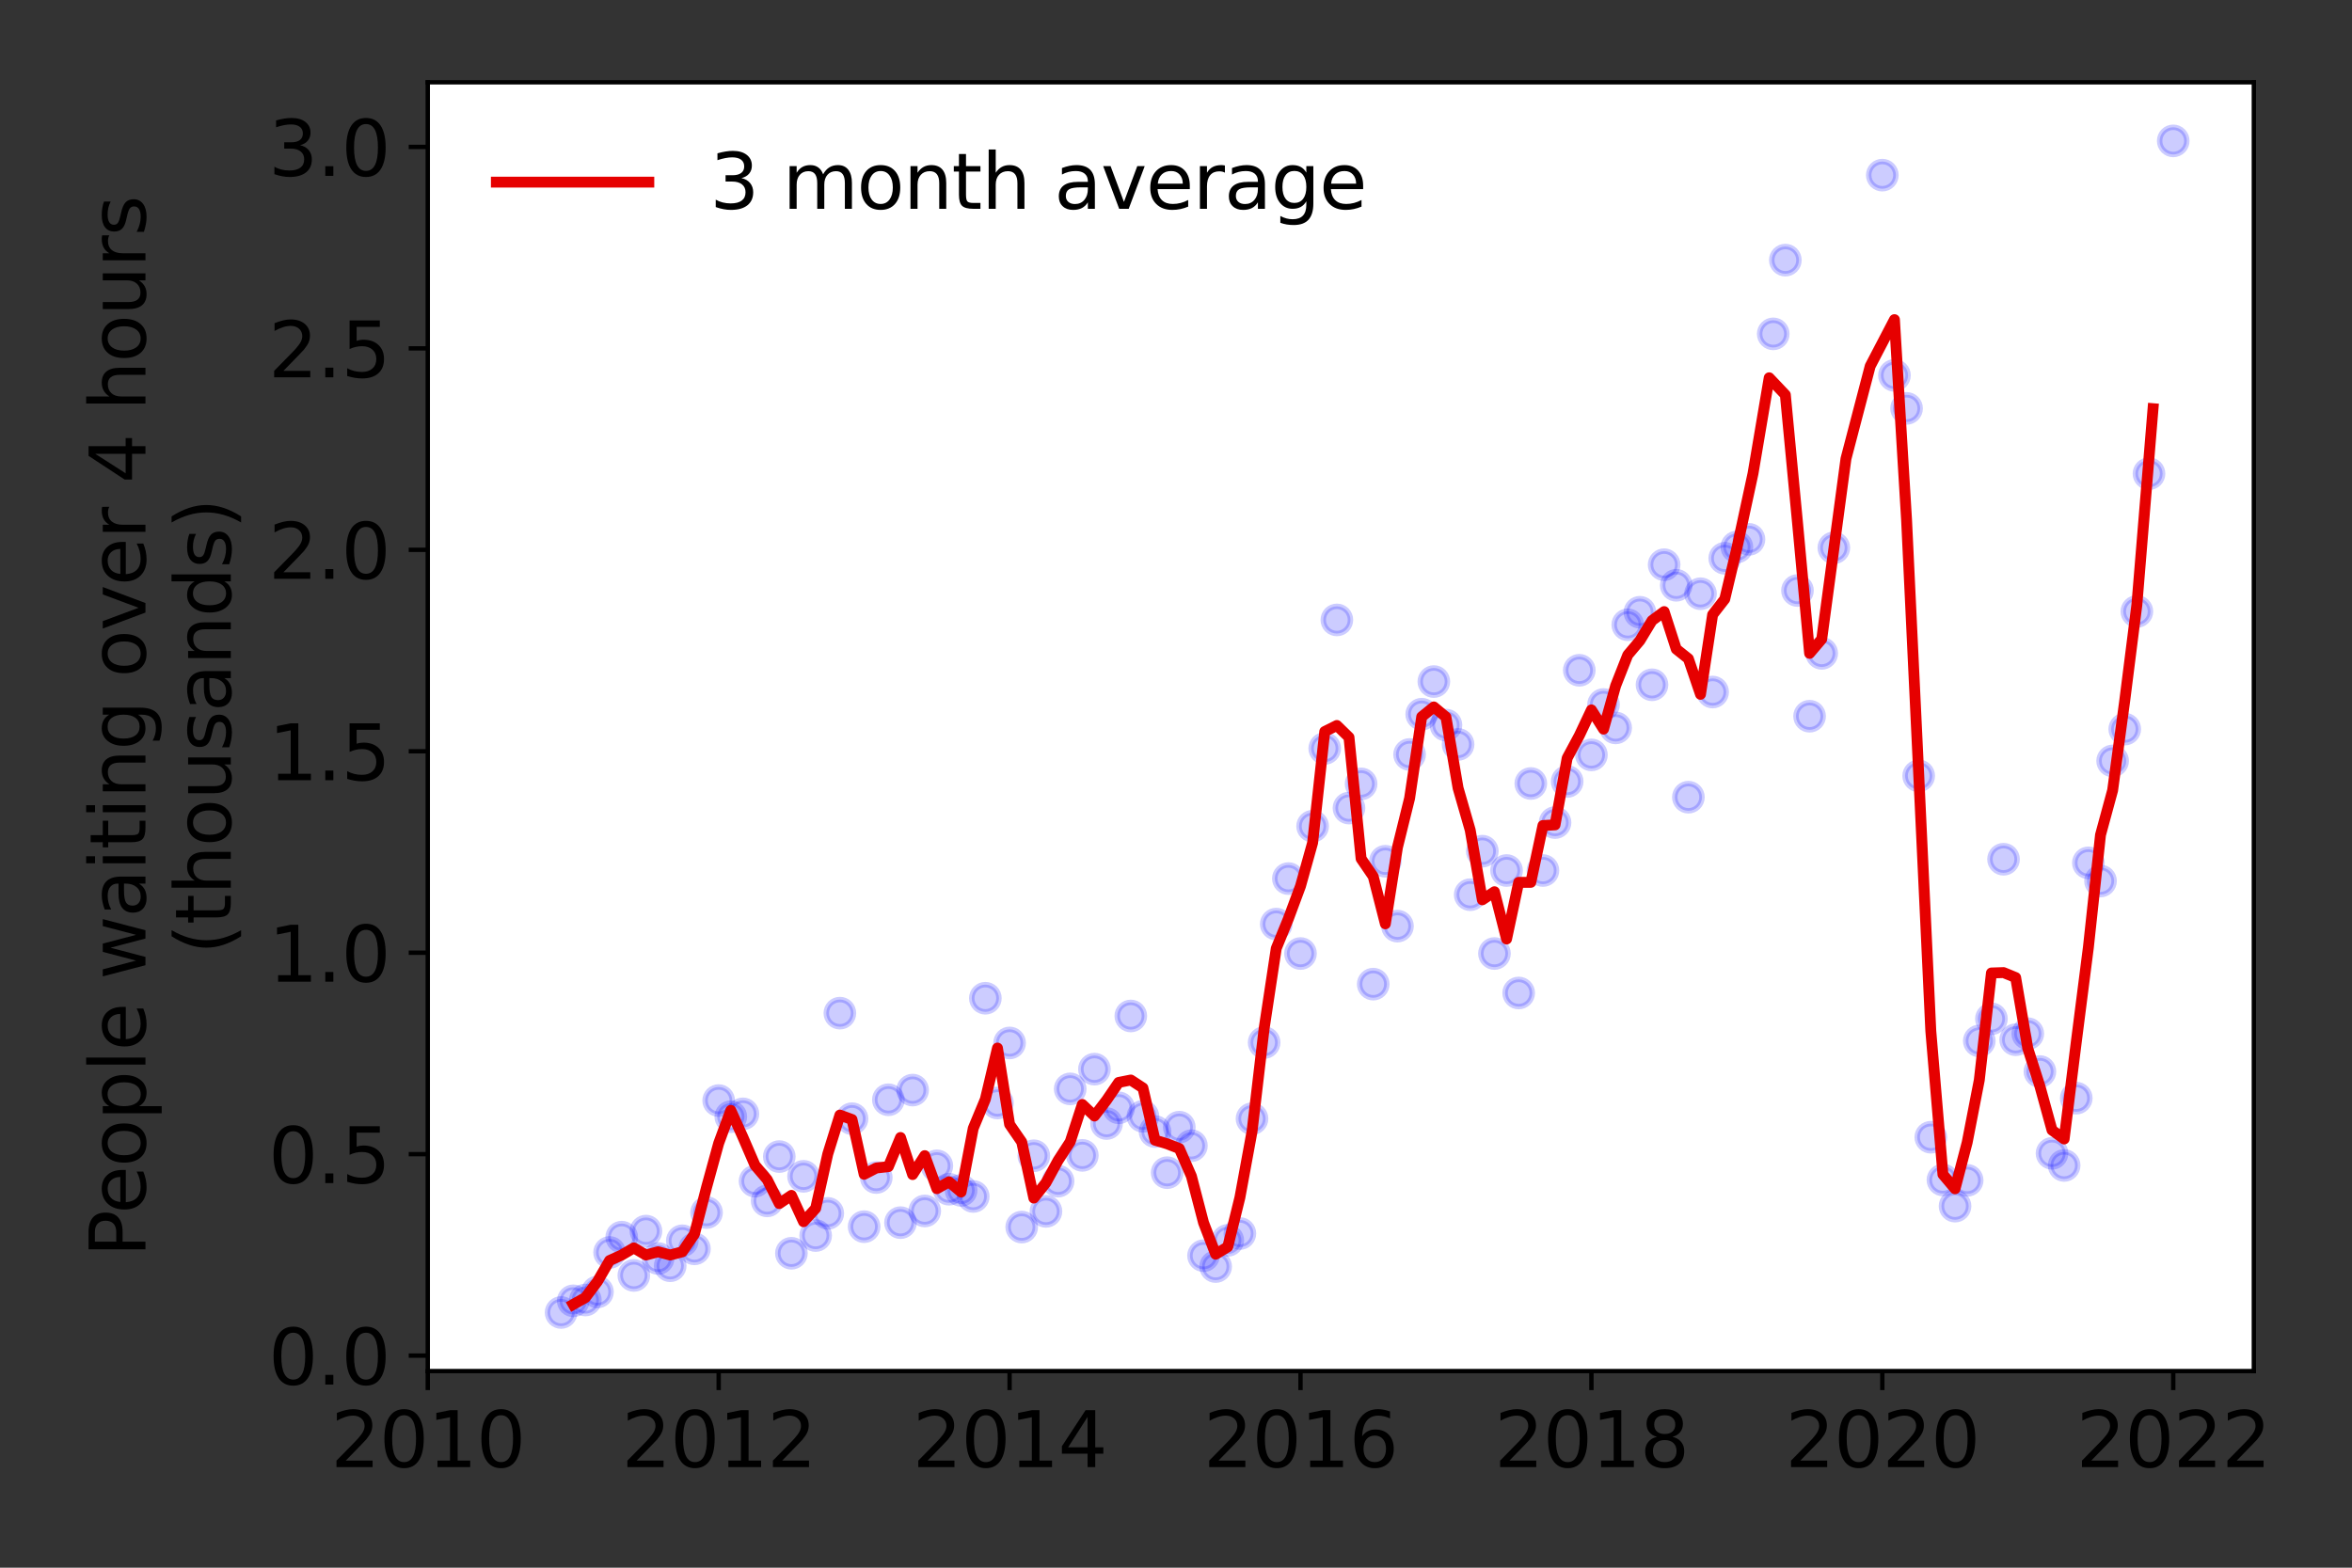 <?xml version="1.0" encoding="utf-8" standalone="no"?>
<!DOCTYPE svg PUBLIC "-//W3C//DTD SVG 1.1//EN"
  "http://www.w3.org/Graphics/SVG/1.1/DTD/svg11.dtd">
<svg height="288pt" version="1.1" viewBox="0 0 432 288" width="432pt" xmlns="http://www.w3.org/2000/svg" xmlns:xlink="http://www.w3.org/1999/xlink">
 <rect x="0" y="0" width="432" height="288" fill="#333333" stroke="none"/>
 <defs>
  <style type="text/css">*{stroke-linecap:butt;stroke-linejoin:round;}</style>
 </defs>
 <g id="figure_1">
  <g id="patch_1">
   <path d="M 0 288 
L 432 288 
L 432 0 
L 0 0 
z
" style="fill:none;"/>
  </g>
  <g id="axes_1">
   <g id="patch_2">
    <path d="M 78.57 251.88 
L 413.971 251.88 
L 413.971 15.12 
L 78.57 15.12 
z
" style="fill:#ffffff;"/>
   </g>
   <g id="matplotlib.axis_1">
    <g id="xtick_1">
     <g id="line2d_1">
      <defs>
       <path d="M 0 0 
L 0 3.5 
" id="ma473bc2fb1" style="stroke:#000000;stroke-width:0.8;"/>
      </defs>
      <g>
       <use style="stroke:#000000;stroke-width:0.8;" x="78.57" xlink:href="#ma473bc2fb1" y="251.88"/>
      </g>
     </g>
     <g id="text_1">
      <!-- 2010 -->
      <g transform="translate(60.755 269.518)scale(0.14 -0.14)">
       <defs>
        <path d="M 1228 531 
L 3431 531 
L 3431 0 
L 469 0 
L 469 531 
Q 828 903 1448 1529 
Q 2069 2156 2228 2338 
Q 2531 2678 2651 2914 
Q 2772 3150 2772 3378 
Q 2772 3750 2511 3984 
Q 2250 4219 1831 4219 
Q 1534 4219 1204 4116 
Q 875 4013 500 3803 
L 500 4441 
Q 881 4594 1212 4672 
Q 1544 4750 1819 4750 
Q 2544 4750 2975 4387 
Q 3406 4025 3406 3419 
Q 3406 3131 3298 2873 
Q 3191 2616 2906 2266 
Q 2828 2175 2409 1742 
Q 1991 1309 1228 531 
z
" id="DejaVuSans-32" transform="scale(0.016)"/>
        <path d="M 2034 4250 
Q 1547 4250 1301 3770 
Q 1056 3291 1056 2328 
Q 1056 1369 1301 889 
Q 1547 409 2034 409 
Q 2525 409 2770 889 
Q 3016 1369 3016 2328 
Q 3016 3291 2770 3770 
Q 2525 4250 2034 4250 
z
M 2034 4750 
Q 2819 4750 3233 4129 
Q 3647 3509 3647 2328 
Q 3647 1150 3233 529 
Q 2819 -91 2034 -91 
Q 1250 -91 836 529 
Q 422 1150 422 2328 
Q 422 3509 836 4129 
Q 1250 4750 2034 4750 
z
" id="DejaVuSans-30" transform="scale(0.016)"/>
        <path d="M 794 531 
L 1825 531 
L 1825 4091 
L 703 3866 
L 703 4441 
L 1819 4666 
L 2450 4666 
L 2450 531 
L 3481 531 
L 3481 0 
L 794 0 
L 794 531 
z
" id="DejaVuSans-31" transform="scale(0.016)"/>
       </defs>
       <use xlink:href="#DejaVuSans-32"/>
       <use x="63.623" xlink:href="#DejaVuSans-30"/>
       <use x="127.246" xlink:href="#DejaVuSans-31"/>
       <use x="190.869" xlink:href="#DejaVuSans-30"/>
      </g>
     </g>
    </g>
    <g id="xtick_2">
     <g id="line2d_2">
      <g>
       <use style="stroke:#000000;stroke-width:0.8;" x="132.003" xlink:href="#ma473bc2fb1" y="251.88"/>
      </g>
     </g>
     <g id="text_2">
      <!-- 2012 -->
      <g transform="translate(114.188 269.518)scale(0.14 -0.14)">
       <use xlink:href="#DejaVuSans-32"/>
       <use x="63.623" xlink:href="#DejaVuSans-30"/>
       <use x="127.246" xlink:href="#DejaVuSans-31"/>
       <use x="190.869" xlink:href="#DejaVuSans-32"/>
      </g>
     </g>
    </g>
    <g id="xtick_3">
     <g id="line2d_3">
      <g>
       <use style="stroke:#000000;stroke-width:0.8;" x="185.435" xlink:href="#ma473bc2fb1" y="251.88"/>
      </g>
     </g>
     <g id="text_3">
      <!-- 2014 -->
      <g transform="translate(167.62 269.518)scale(0.14 -0.14)">
       <defs>
        <path d="M 2419 4116 
L 825 1625 
L 2419 1625 
L 2419 4116 
z
M 2253 4666 
L 3047 4666 
L 3047 1625 
L 3713 1625 
L 3713 1100 
L 3047 1100 
L 3047 0 
L 2419 0 
L 2419 1100 
L 313 1100 
L 313 1709 
L 2253 4666 
z
" id="DejaVuSans-34" transform="scale(0.016)"/>
       </defs>
       <use xlink:href="#DejaVuSans-32"/>
       <use x="63.623" xlink:href="#DejaVuSans-30"/>
       <use x="127.246" xlink:href="#DejaVuSans-31"/>
       <use x="190.869" xlink:href="#DejaVuSans-34"/>
      </g>
     </g>
    </g>
    <g id="xtick_4">
     <g id="line2d_4">
      <g>
       <use style="stroke:#000000;stroke-width:0.8;" x="238.868" xlink:href="#ma473bc2fb1" y="251.88"/>
      </g>
     </g>
     <g id="text_4">
      <!-- 2016 -->
      <g transform="translate(221.053 269.518)scale(0.14 -0.14)">
       <defs>
        <path d="M 2113 2584 
Q 1688 2584 1439 2293 
Q 1191 2003 1191 1497 
Q 1191 994 1439 701 
Q 1688 409 2113 409 
Q 2538 409 2786 701 
Q 3034 994 3034 1497 
Q 3034 2003 2786 2293 
Q 2538 2584 2113 2584 
z
M 3366 4563 
L 3366 3988 
Q 3128 4100 2886 4159 
Q 2644 4219 2406 4219 
Q 1781 4219 1451 3797 
Q 1122 3375 1075 2522 
Q 1259 2794 1537 2939 
Q 1816 3084 2150 3084 
Q 2853 3084 3261 2657 
Q 3669 2231 3669 1497 
Q 3669 778 3244 343 
Q 2819 -91 2113 -91 
Q 1303 -91 875 529 
Q 447 1150 447 2328 
Q 447 3434 972 4092 
Q 1497 4750 2381 4750 
Q 2619 4750 2861 4703 
Q 3103 4656 3366 4563 
z
" id="DejaVuSans-36" transform="scale(0.016)"/>
       </defs>
       <use xlink:href="#DejaVuSans-32"/>
       <use x="63.623" xlink:href="#DejaVuSans-30"/>
       <use x="127.246" xlink:href="#DejaVuSans-31"/>
       <use x="190.869" xlink:href="#DejaVuSans-36"/>
      </g>
     </g>
    </g>
    <g id="xtick_5">
     <g id="line2d_5">
      <g>
       <use style="stroke:#000000;stroke-width:0.8;" x="292.301" xlink:href="#ma473bc2fb1" y="251.88"/>
      </g>
     </g>
     <g id="text_5">
      <!-- 2018 -->
      <g transform="translate(274.486 269.518)scale(0.14 -0.14)">
       <defs>
        <path d="M 2034 2216 
Q 1584 2216 1326 1975 
Q 1069 1734 1069 1313 
Q 1069 891 1326 650 
Q 1584 409 2034 409 
Q 2484 409 2743 651 
Q 3003 894 3003 1313 
Q 3003 1734 2745 1975 
Q 2488 2216 2034 2216 
z
M 1403 2484 
Q 997 2584 770 2862 
Q 544 3141 544 3541 
Q 544 4100 942 4425 
Q 1341 4750 2034 4750 
Q 2731 4750 3128 4425 
Q 3525 4100 3525 3541 
Q 3525 3141 3298 2862 
Q 3072 2584 2669 2484 
Q 3125 2378 3379 2068 
Q 3634 1759 3634 1313 
Q 3634 634 3220 271 
Q 2806 -91 2034 -91 
Q 1263 -91 848 271 
Q 434 634 434 1313 
Q 434 1759 690 2068 
Q 947 2378 1403 2484 
z
M 1172 3481 
Q 1172 3119 1398 2916 
Q 1625 2713 2034 2713 
Q 2441 2713 2670 2916 
Q 2900 3119 2900 3481 
Q 2900 3844 2670 4047 
Q 2441 4250 2034 4250 
Q 1625 4250 1398 4047 
Q 1172 3844 1172 3481 
z
" id="DejaVuSans-38" transform="scale(0.016)"/>
       </defs>
       <use xlink:href="#DejaVuSans-32"/>
       <use x="63.623" xlink:href="#DejaVuSans-30"/>
       <use x="127.246" xlink:href="#DejaVuSans-31"/>
       <use x="190.869" xlink:href="#DejaVuSans-38"/>
      </g>
     </g>
    </g>
    <g id="xtick_6">
     <g id="line2d_6">
      <g>
       <use style="stroke:#000000;stroke-width:0.8;" x="345.733" xlink:href="#ma473bc2fb1" y="251.88"/>
      </g>
     </g>
     <g id="text_6">
      <!-- 2020 -->
      <g transform="translate(327.918 269.518)scale(0.14 -0.14)">
       <use xlink:href="#DejaVuSans-32"/>
       <use x="63.623" xlink:href="#DejaVuSans-30"/>
       <use x="127.246" xlink:href="#DejaVuSans-32"/>
       <use x="190.869" xlink:href="#DejaVuSans-30"/>
      </g>
     </g>
    </g>
    <g id="xtick_7">
     <g id="line2d_7">
      <g>
       <use style="stroke:#000000;stroke-width:0.8;" x="399.166" xlink:href="#ma473bc2fb1" y="251.88"/>
      </g>
     </g>
     <g id="text_7">
      <!-- 2022 -->
      <g transform="translate(381.351 269.518)scale(0.14 -0.14)">
       <use xlink:href="#DejaVuSans-32"/>
       <use x="63.623" xlink:href="#DejaVuSans-30"/>
       <use x="127.246" xlink:href="#DejaVuSans-32"/>
       <use x="190.869" xlink:href="#DejaVuSans-32"/>
      </g>
     </g>
    </g>
   </g>
   <g id="matplotlib.axis_2">
    <g id="ytick_1">
     <g id="line2d_8">
      <defs>
       <path d="M 0 0 
L -3.5 0 
" id="m6de5b4bc5b" style="stroke:#000000;stroke-width:0.8;"/>
      </defs>
      <g>
       <use style="stroke:#000000;stroke-width:0.8;" x="78.57" xlink:href="#m6de5b4bc5b" y="249.038"/>
      </g>
     </g>
     <g id="text_8">
      <!-- 0.0 -->
      <g transform="translate(49.306 254.357)scale(0.14 -0.14)">
       <defs>
        <path d="M 684 794 
L 1344 794 
L 1344 0 
L 684 0 
L 684 794 
z
" id="DejaVuSans-2e" transform="scale(0.016)"/>
       </defs>
       <use xlink:href="#DejaVuSans-30"/>
       <use x="63.623" xlink:href="#DejaVuSans-2e"/>
       <use x="95.41" xlink:href="#DejaVuSans-30"/>
      </g>
     </g>
    </g>
    <g id="ytick_2">
     <g id="line2d_9">
      <g>
       <use style="stroke:#000000;stroke-width:0.8;" x="78.57" xlink:href="#m6de5b4bc5b" y="212.03"/>
      </g>
     </g>
     <g id="text_9">
      <!-- 0.5 -->
      <g transform="translate(49.306 217.349)scale(0.14 -0.14)">
       <defs>
        <path d="M 691 4666 
L 3169 4666 
L 3169 4134 
L 1269 4134 
L 1269 2991 
Q 1406 3038 1543 3061 
Q 1681 3084 1819 3084 
Q 2600 3084 3056 2656 
Q 3513 2228 3513 1497 
Q 3513 744 3044 326 
Q 2575 -91 1722 -91 
Q 1428 -91 1123 -41 
Q 819 9 494 109 
L 494 744 
Q 775 591 1075 516 
Q 1375 441 1709 441 
Q 2250 441 2565 725 
Q 2881 1009 2881 1497 
Q 2881 1984 2565 2268 
Q 2250 2553 1709 2553 
Q 1456 2553 1204 2497 
Q 953 2441 691 2322 
L 691 4666 
z
" id="DejaVuSans-35" transform="scale(0.016)"/>
       </defs>
       <use xlink:href="#DejaVuSans-30"/>
       <use x="63.623" xlink:href="#DejaVuSans-2e"/>
       <use x="95.41" xlink:href="#DejaVuSans-35"/>
      </g>
     </g>
    </g>
    <g id="ytick_3">
     <g id="line2d_10">
      <g>
       <use style="stroke:#000000;stroke-width:0.8;" x="78.57" xlink:href="#m6de5b4bc5b" y="175.023"/>
      </g>
     </g>
     <g id="text_10">
      <!-- 1.0 -->
      <g transform="translate(49.306 180.341)scale(0.14 -0.14)">
       <use xlink:href="#DejaVuSans-31"/>
       <use x="63.623" xlink:href="#DejaVuSans-2e"/>
       <use x="95.41" xlink:href="#DejaVuSans-30"/>
      </g>
     </g>
    </g>
    <g id="ytick_4">
     <g id="line2d_11">
      <g>
       <use style="stroke:#000000;stroke-width:0.8;" x="78.57" xlink:href="#m6de5b4bc5b" y="138.015"/>
      </g>
     </g>
     <g id="text_11">
      <!-- 1.5 -->
      <g transform="translate(49.306 143.334)scale(0.14 -0.14)">
       <use xlink:href="#DejaVuSans-31"/>
       <use x="63.623" xlink:href="#DejaVuSans-2e"/>
       <use x="95.41" xlink:href="#DejaVuSans-35"/>
      </g>
     </g>
    </g>
    <g id="ytick_5">
     <g id="line2d_12">
      <g>
       <use style="stroke:#000000;stroke-width:0.8;" x="78.57" xlink:href="#m6de5b4bc5b" y="101.007"/>
      </g>
     </g>
     <g id="text_12">
      <!-- 2.0 -->
      <g transform="translate(49.306 106.326)scale(0.14 -0.14)">
       <use xlink:href="#DejaVuSans-32"/>
       <use x="63.623" xlink:href="#DejaVuSans-2e"/>
       <use x="95.41" xlink:href="#DejaVuSans-30"/>
      </g>
     </g>
    </g>
    <g id="ytick_6">
     <g id="line2d_13">
      <g>
       <use style="stroke:#000000;stroke-width:0.8;" x="78.57" xlink:href="#m6de5b4bc5b" y="64"/>
      </g>
     </g>
     <g id="text_13">
      <!-- 2.5 -->
      <g transform="translate(49.306 69.319)scale(0.14 -0.14)">
       <use xlink:href="#DejaVuSans-32"/>
       <use x="63.623" xlink:href="#DejaVuSans-2e"/>
       <use x="95.41" xlink:href="#DejaVuSans-35"/>
      </g>
     </g>
    </g>
    <g id="ytick_7">
     <g id="line2d_14">
      <g>
       <use style="stroke:#000000;stroke-width:0.8;" x="78.57" xlink:href="#m6de5b4bc5b" y="26.992"/>
      </g>
     </g>
     <g id="text_14">
      <!-- 3.0 -->
      <g transform="translate(49.306 32.311)scale(0.14 -0.14)">
       <defs>
        <path d="M 2597 2516 
Q 3050 2419 3304 2112 
Q 3559 1806 3559 1356 
Q 3559 666 3084 287 
Q 2609 -91 1734 -91 
Q 1441 -91 1130 -33 
Q 819 25 488 141 
L 488 750 
Q 750 597 1062 519 
Q 1375 441 1716 441 
Q 2309 441 2620 675 
Q 2931 909 2931 1356 
Q 2931 1769 2642 2001 
Q 2353 2234 1838 2234 
L 1294 2234 
L 1294 2753 
L 1863 2753 
Q 2328 2753 2575 2939 
Q 2822 3125 2822 3475 
Q 2822 3834 2567 4026 
Q 2313 4219 1838 4219 
Q 1578 4219 1281 4162 
Q 984 4106 628 3988 
L 628 4550 
Q 988 4650 1302 4700 
Q 1616 4750 1894 4750 
Q 2613 4750 3031 4423 
Q 3450 4097 3450 3541 
Q 3450 3153 3228 2886 
Q 3006 2619 2597 2516 
z
" id="DejaVuSans-33" transform="scale(0.016)"/>
       </defs>
       <use xlink:href="#DejaVuSans-33"/>
       <use x="63.623" xlink:href="#DejaVuSans-2e"/>
       <use x="95.41" xlink:href="#DejaVuSans-30"/>
      </g>
     </g>
    </g>
    <g id="text_15">
     <!-- People waiting over 4 hours -->
     <g transform="translate(26.717 230.925)rotate(-90)scale(0.14 -0.14)">
      <defs>
       <path d="M 1259 4147 
L 1259 2394 
L 2053 2394 
Q 2494 2394 2734 2622 
Q 2975 2850 2975 3272 
Q 2975 3691 2734 3919 
Q 2494 4147 2053 4147 
L 1259 4147 
z
M 628 4666 
L 2053 4666 
Q 2838 4666 3239 4311 
Q 3641 3956 3641 3272 
Q 3641 2581 3239 2228 
Q 2838 1875 2053 1875 
L 1259 1875 
L 1259 0 
L 628 0 
L 628 4666 
z
" id="DejaVuSans-50" transform="scale(0.016)"/>
       <path d="M 3597 1894 
L 3597 1613 
L 953 1613 
Q 991 1019 1311 708 
Q 1631 397 2203 397 
Q 2534 397 2845 478 
Q 3156 559 3463 722 
L 3463 178 
Q 3153 47 2828 -22 
Q 2503 -91 2169 -91 
Q 1331 -91 842 396 
Q 353 884 353 1716 
Q 353 2575 817 3079 
Q 1281 3584 2069 3584 
Q 2775 3584 3186 3129 
Q 3597 2675 3597 1894 
z
M 3022 2063 
Q 3016 2534 2758 2815 
Q 2500 3097 2075 3097 
Q 1594 3097 1305 2825 
Q 1016 2553 972 2059 
L 3022 2063 
z
" id="DejaVuSans-65" transform="scale(0.016)"/>
       <path d="M 1959 3097 
Q 1497 3097 1228 2736 
Q 959 2375 959 1747 
Q 959 1119 1226 758 
Q 1494 397 1959 397 
Q 2419 397 2687 759 
Q 2956 1122 2956 1747 
Q 2956 2369 2687 2733 
Q 2419 3097 1959 3097 
z
M 1959 3584 
Q 2709 3584 3137 3096 
Q 3566 2609 3566 1747 
Q 3566 888 3137 398 
Q 2709 -91 1959 -91 
Q 1206 -91 779 398 
Q 353 888 353 1747 
Q 353 2609 779 3096 
Q 1206 3584 1959 3584 
z
" id="DejaVuSans-6f" transform="scale(0.016)"/>
       <path d="M 1159 525 
L 1159 -1331 
L 581 -1331 
L 581 3500 
L 1159 3500 
L 1159 2969 
Q 1341 3281 1617 3432 
Q 1894 3584 2278 3584 
Q 2916 3584 3314 3078 
Q 3713 2572 3713 1747 
Q 3713 922 3314 415 
Q 2916 -91 2278 -91 
Q 1894 -91 1617 61 
Q 1341 213 1159 525 
z
M 3116 1747 
Q 3116 2381 2855 2742 
Q 2594 3103 2138 3103 
Q 1681 3103 1420 2742 
Q 1159 2381 1159 1747 
Q 1159 1113 1420 752 
Q 1681 391 2138 391 
Q 2594 391 2855 752 
Q 3116 1113 3116 1747 
z
" id="DejaVuSans-70" transform="scale(0.016)"/>
       <path d="M 603 4863 
L 1178 4863 
L 1178 0 
L 603 0 
L 603 4863 
z
" id="DejaVuSans-6c" transform="scale(0.016)"/>
       <path id="DejaVuSans-20" transform="scale(0.016)"/>
       <path d="M 269 3500 
L 844 3500 
L 1563 769 
L 2278 3500 
L 2956 3500 
L 3675 769 
L 4391 3500 
L 4966 3500 
L 4050 0 
L 3372 0 
L 2619 2869 
L 1863 0 
L 1184 0 
L 269 3500 
z
" id="DejaVuSans-77" transform="scale(0.016)"/>
       <path d="M 2194 1759 
Q 1497 1759 1228 1600 
Q 959 1441 959 1056 
Q 959 750 1161 570 
Q 1363 391 1709 391 
Q 2188 391 2477 730 
Q 2766 1069 2766 1631 
L 2766 1759 
L 2194 1759 
z
M 3341 1997 
L 3341 0 
L 2766 0 
L 2766 531 
Q 2569 213 2275 61 
Q 1981 -91 1556 -91 
Q 1019 -91 701 211 
Q 384 513 384 1019 
Q 384 1609 779 1909 
Q 1175 2209 1959 2209 
L 2766 2209 
L 2766 2266 
Q 2766 2663 2505 2880 
Q 2244 3097 1772 3097 
Q 1472 3097 1187 3025 
Q 903 2953 641 2809 
L 641 3341 
Q 956 3463 1253 3523 
Q 1550 3584 1831 3584 
Q 2591 3584 2966 3190 
Q 3341 2797 3341 1997 
z
" id="DejaVuSans-61" transform="scale(0.016)"/>
       <path d="M 603 3500 
L 1178 3500 
L 1178 0 
L 603 0 
L 603 3500 
z
M 603 4863 
L 1178 4863 
L 1178 4134 
L 603 4134 
L 603 4863 
z
" id="DejaVuSans-69" transform="scale(0.016)"/>
       <path d="M 1172 4494 
L 1172 3500 
L 2356 3500 
L 2356 3053 
L 1172 3053 
L 1172 1153 
Q 1172 725 1289 603 
Q 1406 481 1766 481 
L 2356 481 
L 2356 0 
L 1766 0 
Q 1100 0 847 248 
Q 594 497 594 1153 
L 594 3053 
L 172 3053 
L 172 3500 
L 594 3500 
L 594 4494 
L 1172 4494 
z
" id="DejaVuSans-74" transform="scale(0.016)"/>
       <path d="M 3513 2113 
L 3513 0 
L 2938 0 
L 2938 2094 
Q 2938 2591 2744 2837 
Q 2550 3084 2163 3084 
Q 1697 3084 1428 2787 
Q 1159 2491 1159 1978 
L 1159 0 
L 581 0 
L 581 3500 
L 1159 3500 
L 1159 2956 
Q 1366 3272 1645 3428 
Q 1925 3584 2291 3584 
Q 2894 3584 3203 3211 
Q 3513 2838 3513 2113 
z
" id="DejaVuSans-6e" transform="scale(0.016)"/>
       <path d="M 2906 1791 
Q 2906 2416 2648 2759 
Q 2391 3103 1925 3103 
Q 1463 3103 1205 2759 
Q 947 2416 947 1791 
Q 947 1169 1205 825 
Q 1463 481 1925 481 
Q 2391 481 2648 825 
Q 2906 1169 2906 1791 
z
M 3481 434 
Q 3481 -459 3084 -895 
Q 2688 -1331 1869 -1331 
Q 1566 -1331 1297 -1286 
Q 1028 -1241 775 -1147 
L 775 -588 
Q 1028 -725 1275 -790 
Q 1522 -856 1778 -856 
Q 2344 -856 2625 -561 
Q 2906 -266 2906 331 
L 2906 616 
Q 2728 306 2450 153 
Q 2172 0 1784 0 
Q 1141 0 747 490 
Q 353 981 353 1791 
Q 353 2603 747 3093 
Q 1141 3584 1784 3584 
Q 2172 3584 2450 3431 
Q 2728 3278 2906 2969 
L 2906 3500 
L 3481 3500 
L 3481 434 
z
" id="DejaVuSans-67" transform="scale(0.016)"/>
       <path d="M 191 3500 
L 800 3500 
L 1894 563 
L 2988 3500 
L 3597 3500 
L 2284 0 
L 1503 0 
L 191 3500 
z
" id="DejaVuSans-76" transform="scale(0.016)"/>
       <path d="M 2631 2963 
Q 2534 3019 2420 3045 
Q 2306 3072 2169 3072 
Q 1681 3072 1420 2755 
Q 1159 2438 1159 1844 
L 1159 0 
L 581 0 
L 581 3500 
L 1159 3500 
L 1159 2956 
Q 1341 3275 1631 3429 
Q 1922 3584 2338 3584 
Q 2397 3584 2469 3576 
Q 2541 3569 2628 3553 
L 2631 2963 
z
" id="DejaVuSans-72" transform="scale(0.016)"/>
       <path d="M 3513 2113 
L 3513 0 
L 2938 0 
L 2938 2094 
Q 2938 2591 2744 2837 
Q 2550 3084 2163 3084 
Q 1697 3084 1428 2787 
Q 1159 2491 1159 1978 
L 1159 0 
L 581 0 
L 581 4863 
L 1159 4863 
L 1159 2956 
Q 1366 3272 1645 3428 
Q 1925 3584 2291 3584 
Q 2894 3584 3203 3211 
Q 3513 2838 3513 2113 
z
" id="DejaVuSans-68" transform="scale(0.016)"/>
       <path d="M 544 1381 
L 544 3500 
L 1119 3500 
L 1119 1403 
Q 1119 906 1312 657 
Q 1506 409 1894 409 
Q 2359 409 2629 706 
Q 2900 1003 2900 1516 
L 2900 3500 
L 3475 3500 
L 3475 0 
L 2900 0 
L 2900 538 
Q 2691 219 2414 64 
Q 2138 -91 1772 -91 
Q 1169 -91 856 284 
Q 544 659 544 1381 
z
M 1991 3584 
L 1991 3584 
z
" id="DejaVuSans-75" transform="scale(0.016)"/>
       <path d="M 2834 3397 
L 2834 2853 
Q 2591 2978 2328 3040 
Q 2066 3103 1784 3103 
Q 1356 3103 1142 2972 
Q 928 2841 928 2578 
Q 928 2378 1081 2264 
Q 1234 2150 1697 2047 
L 1894 2003 
Q 2506 1872 2764 1633 
Q 3022 1394 3022 966 
Q 3022 478 2636 193 
Q 2250 -91 1575 -91 
Q 1294 -91 989 -36 
Q 684 19 347 128 
L 347 722 
Q 666 556 975 473 
Q 1284 391 1588 391 
Q 1994 391 2212 530 
Q 2431 669 2431 922 
Q 2431 1156 2273 1281 
Q 2116 1406 1581 1522 
L 1381 1569 
Q 847 1681 609 1914 
Q 372 2147 372 2553 
Q 372 3047 722 3315 
Q 1072 3584 1716 3584 
Q 2034 3584 2315 3537 
Q 2597 3491 2834 3397 
z
" id="DejaVuSans-73" transform="scale(0.016)"/>
      </defs>
      <use xlink:href="#DejaVuSans-50"/>
      <use x="56.678" xlink:href="#DejaVuSans-65"/>
      <use x="118.201" xlink:href="#DejaVuSans-6f"/>
      <use x="179.383" xlink:href="#DejaVuSans-70"/>
      <use x="242.859" xlink:href="#DejaVuSans-6c"/>
      <use x="270.643" xlink:href="#DejaVuSans-65"/>
      <use x="332.166" xlink:href="#DejaVuSans-20"/>
      <use x="363.953" xlink:href="#DejaVuSans-77"/>
      <use x="445.74" xlink:href="#DejaVuSans-61"/>
      <use x="507.02" xlink:href="#DejaVuSans-69"/>
      <use x="534.803" xlink:href="#DejaVuSans-74"/>
      <use x="574.012" xlink:href="#DejaVuSans-69"/>
      <use x="601.795" xlink:href="#DejaVuSans-6e"/>
      <use x="665.174" xlink:href="#DejaVuSans-67"/>
      <use x="728.65" xlink:href="#DejaVuSans-20"/>
      <use x="760.438" xlink:href="#DejaVuSans-6f"/>
      <use x="821.619" xlink:href="#DejaVuSans-76"/>
      <use x="880.799" xlink:href="#DejaVuSans-65"/>
      <use x="942.322" xlink:href="#DejaVuSans-72"/>
      <use x="983.436" xlink:href="#DejaVuSans-20"/>
      <use x="1015.223" xlink:href="#DejaVuSans-34"/>
      <use x="1078.846" xlink:href="#DejaVuSans-20"/>
      <use x="1110.633" xlink:href="#DejaVuSans-68"/>
      <use x="1174.012" xlink:href="#DejaVuSans-6f"/>
      <use x="1235.193" xlink:href="#DejaVuSans-75"/>
      <use x="1298.572" xlink:href="#DejaVuSans-72"/>
      <use x="1339.686" xlink:href="#DejaVuSans-73"/>
     </g>
     <!-- (thousands) -->
     <g transform="translate(42.394 175.325)rotate(-90)scale(0.14 -0.14)">
      <defs>
       <path d="M 1984 4856 
Q 1566 4138 1362 3434 
Q 1159 2731 1159 2009 
Q 1159 1288 1364 580 
Q 1569 -128 1984 -844 
L 1484 -844 
Q 1016 -109 783 600 
Q 550 1309 550 2009 
Q 550 2706 781 3412 
Q 1013 4119 1484 4856 
L 1984 4856 
z
" id="DejaVuSans-28" transform="scale(0.016)"/>
       <path d="M 2906 2969 
L 2906 4863 
L 3481 4863 
L 3481 0 
L 2906 0 
L 2906 525 
Q 2725 213 2448 61 
Q 2172 -91 1784 -91 
Q 1150 -91 751 415 
Q 353 922 353 1747 
Q 353 2572 751 3078 
Q 1150 3584 1784 3584 
Q 2172 3584 2448 3432 
Q 2725 3281 2906 2969 
z
M 947 1747 
Q 947 1113 1208 752 
Q 1469 391 1925 391 
Q 2381 391 2643 752 
Q 2906 1113 2906 1747 
Q 2906 2381 2643 2742 
Q 2381 3103 1925 3103 
Q 1469 3103 1208 2742 
Q 947 2381 947 1747 
z
" id="DejaVuSans-64" transform="scale(0.016)"/>
       <path d="M 513 4856 
L 1013 4856 
Q 1481 4119 1714 3412 
Q 1947 2706 1947 2009 
Q 1947 1309 1714 600 
Q 1481 -109 1013 -844 
L 513 -844 
Q 928 -128 1133 580 
Q 1338 1288 1338 2009 
Q 1338 2731 1133 3434 
Q 928 4138 513 4856 
z
" id="DejaVuSans-29" transform="scale(0.016)"/>
      </defs>
      <use xlink:href="#DejaVuSans-28"/>
      <use x="39.014" xlink:href="#DejaVuSans-74"/>
      <use x="78.223" xlink:href="#DejaVuSans-68"/>
      <use x="141.602" xlink:href="#DejaVuSans-6f"/>
      <use x="202.783" xlink:href="#DejaVuSans-75"/>
      <use x="266.162" xlink:href="#DejaVuSans-73"/>
      <use x="318.262" xlink:href="#DejaVuSans-61"/>
      <use x="379.541" xlink:href="#DejaVuSans-6e"/>
      <use x="442.92" xlink:href="#DejaVuSans-64"/>
      <use x="506.396" xlink:href="#DejaVuSans-73"/>
      <use x="558.496" xlink:href="#DejaVuSans-29"/>
     </g>
    </g>
   </g>
   <g id="line2d_15">
    <defs>
     <path d="M 0 2.5 
C 0.663 2.5 1.299 2.237 1.768 1.768 
C 2.237 1.299 2.5 0.663 2.5 0 
C 2.5 -0.663 2.237 -1.299 1.768 -1.768 
C 1.299 -2.237 0.663 -2.5 0 -2.5 
C -0.663 -2.5 -1.299 -2.237 -1.768 -1.768 
C -2.237 -1.299 -2.5 -0.663 -2.5 0 
C -2.5 0.663 -2.237 1.299 -1.768 1.768 
C -1.299 2.237 -0.663 2.5 0 2.5 
z
" id="m234e2b280a" style="stroke:#0000ff;stroke-opacity:0.2;"/>
    </defs>
    <g clip-path="url(#p96279663e8)">
     <use style="fill:#0000ff;fill-opacity:0.2;stroke:#0000ff;stroke-opacity:0.2;" x="399.166" xlink:href="#m234e2b280a" y="25.882"/>
     <use style="fill:#0000ff;fill-opacity:0.2;stroke:#0000ff;stroke-opacity:0.2;" x="394.713" xlink:href="#m234e2b280a" y="87.018"/>
     <use style="fill:#0000ff;fill-opacity:0.2;stroke:#0000ff;stroke-opacity:0.2;" x="392.487" xlink:href="#m234e2b280a" y="112.332"/>
     <use style="fill:#0000ff;fill-opacity:0.2;stroke:#0000ff;stroke-opacity:0.2;" x="390.261" xlink:href="#m234e2b280a" y="133.944"/>
     <use style="fill:#0000ff;fill-opacity:0.2;stroke:#0000ff;stroke-opacity:0.2;" x="388.034" xlink:href="#m234e2b280a" y="139.791"/>
     <use style="fill:#0000ff;fill-opacity:0.2;stroke:#0000ff;stroke-opacity:0.2;" x="385.808" xlink:href="#m234e2b280a" y="161.848"/>
     <use style="fill:#0000ff;fill-opacity:0.2;stroke:#0000ff;stroke-opacity:0.2;" x="383.581" xlink:href="#m234e2b280a" y="158.517"/>
     <use style="fill:#0000ff;fill-opacity:0.2;stroke:#0000ff;stroke-opacity:0.2;" x="381.355" xlink:href="#m234e2b280a" y="201.742"/>
     <use style="fill:#0000ff;fill-opacity:0.2;stroke:#0000ff;stroke-opacity:0.2;" x="379.129" xlink:href="#m234e2b280a" y="214.103"/>
     <use style="fill:#0000ff;fill-opacity:0.2;stroke:#0000ff;stroke-opacity:0.2;" x="376.902" xlink:href="#m234e2b280a" y="211.882"/>
     <use style="fill:#0000ff;fill-opacity:0.2;stroke:#0000ff;stroke-opacity:0.2;" x="374.676" xlink:href="#m234e2b280a" y="196.857"/>
     <use style="fill:#0000ff;fill-opacity:0.2;stroke:#0000ff;stroke-opacity:0.2;" x="372.45" xlink:href="#m234e2b280a" y="189.9"/>
     <use style="fill:#0000ff;fill-opacity:0.2;stroke:#0000ff;stroke-opacity:0.2;" x="370.223" xlink:href="#m234e2b280a" y="191.01"/>
     <use style="fill:#0000ff;fill-opacity:0.2;stroke:#0000ff;stroke-opacity:0.2;" x="367.997" xlink:href="#m234e2b280a" y="157.851"/>
     <use style="fill:#0000ff;fill-opacity:0.2;stroke:#0000ff;stroke-opacity:0.2;" x="365.771" xlink:href="#m234e2b280a" y="187.161"/>
     <use style="fill:#0000ff;fill-opacity:0.2;stroke:#0000ff;stroke-opacity:0.2;" x="363.544" xlink:href="#m234e2b280a" y="191.232"/>
     <use style="fill:#0000ff;fill-opacity:0.2;stroke:#0000ff;stroke-opacity:0.2;" x="361.318" xlink:href="#m234e2b280a" y="216.841"/>
     <use style="fill:#0000ff;fill-opacity:0.2;stroke:#0000ff;stroke-opacity:0.2;" x="359.091" xlink:href="#m234e2b280a" y="221.578"/>
     <use style="fill:#0000ff;fill-opacity:0.2;stroke:#0000ff;stroke-opacity:0.2;" x="356.865" xlink:href="#m234e2b280a" y="216.767"/>
     <use style="fill:#0000ff;fill-opacity:0.2;stroke:#0000ff;stroke-opacity:0.2;" x="354.639" xlink:href="#m234e2b280a" y="208.922"/>
     <use style="fill:#0000ff;fill-opacity:0.2;stroke:#0000ff;stroke-opacity:0.2;" x="352.412" xlink:href="#m234e2b280a" y="142.53"/>
     <use style="fill:#0000ff;fill-opacity:0.2;stroke:#0000ff;stroke-opacity:0.2;" x="350.186" xlink:href="#m234e2b280a" y="75.028"/>
     <use style="fill:#0000ff;fill-opacity:0.2;stroke:#0000ff;stroke-opacity:0.2;" x="347.96" xlink:href="#m234e2b280a" y="68.959"/>
     <use style="fill:#0000ff;fill-opacity:0.2;stroke:#0000ff;stroke-opacity:0.2;" x="345.733" xlink:href="#m234e2b280a" y="32.173"/>
     <use style="fill:#0000ff;fill-opacity:0.2;stroke:#0000ff;stroke-opacity:0.2;" x="336.828" xlink:href="#m234e2b280a" y="100.637"/>
     <use style="fill:#0000ff;fill-opacity:0.2;stroke:#0000ff;stroke-opacity:0.2;" x="334.601" xlink:href="#m234e2b280a" y="120.029"/>
     <use style="fill:#0000ff;fill-opacity:0.2;stroke:#0000ff;stroke-opacity:0.2;" x="332.375" xlink:href="#m234e2b280a" y="131.576"/>
     <use style="fill:#0000ff;fill-opacity:0.2;stroke:#0000ff;stroke-opacity:0.2;" x="330.149" xlink:href="#m234e2b280a" y="108.483"/>
     <use style="fill:#0000ff;fill-opacity:0.2;stroke:#0000ff;stroke-opacity:0.2;" x="327.922" xlink:href="#m234e2b280a" y="47.79"/>
     <use style="fill:#0000ff;fill-opacity:0.2;stroke:#0000ff;stroke-opacity:0.2;" x="325.696" xlink:href="#m234e2b280a" y="61.335"/>
     <use style="fill:#0000ff;fill-opacity:0.2;stroke:#0000ff;stroke-opacity:0.2;" x="321.243" xlink:href="#m234e2b280a" y="99.083"/>
     <use style="fill:#0000ff;fill-opacity:0.2;stroke:#0000ff;stroke-opacity:0.2;" x="319.017" xlink:href="#m234e2b280a" y="100.489"/>
     <use style="fill:#0000ff;fill-opacity:0.2;stroke:#0000ff;stroke-opacity:0.2;" x="316.791" xlink:href="#m234e2b280a" y="102.562"/>
     <use style="fill:#0000ff;fill-opacity:0.2;stroke:#0000ff;stroke-opacity:0.2;" x="314.564" xlink:href="#m234e2b280a" y="127.135"/>
     <use style="fill:#0000ff;fill-opacity:0.2;stroke:#0000ff;stroke-opacity:0.2;" x="312.338" xlink:href="#m234e2b280a" y="109.075"/>
     <use style="fill:#0000ff;fill-opacity:0.2;stroke:#0000ff;stroke-opacity:0.2;" x="310.112" xlink:href="#m234e2b280a" y="146.453"/>
     <use style="fill:#0000ff;fill-opacity:0.2;stroke:#0000ff;stroke-opacity:0.2;" x="307.885" xlink:href="#m234e2b280a" y="107.521"/>
     <use style="fill:#0000ff;fill-opacity:0.2;stroke:#0000ff;stroke-opacity:0.2;" x="305.659" xlink:href="#m234e2b280a" y="103.746"/>
     <use style="fill:#0000ff;fill-opacity:0.2;stroke:#0000ff;stroke-opacity:0.2;" x="303.432" xlink:href="#m234e2b280a" y="125.802"/>
     <use style="fill:#0000ff;fill-opacity:0.2;stroke:#0000ff;stroke-opacity:0.2;" x="301.206" xlink:href="#m234e2b280a" y="112.48"/>
     <use style="fill:#0000ff;fill-opacity:0.2;stroke:#0000ff;stroke-opacity:0.2;" x="298.98" xlink:href="#m234e2b280a" y="114.774"/>
     <use style="fill:#0000ff;fill-opacity:0.2;stroke:#0000ff;stroke-opacity:0.2;" x="296.753" xlink:href="#m234e2b280a" y="133.722"/>
     <use style="fill:#0000ff;fill-opacity:0.2;stroke:#0000ff;stroke-opacity:0.2;" x="294.527" xlink:href="#m234e2b280a" y="129.429"/>
     <use style="fill:#0000ff;fill-opacity:0.2;stroke:#0000ff;stroke-opacity:0.2;" x="292.301" xlink:href="#m234e2b280a" y="138.681"/>
     <use style="fill:#0000ff;fill-opacity:0.2;stroke:#0000ff;stroke-opacity:0.2;" x="290.074" xlink:href="#m234e2b280a" y="123.138"/>
     <use style="fill:#0000ff;fill-opacity:0.2;stroke:#0000ff;stroke-opacity:0.2;" x="287.848" xlink:href="#m234e2b280a" y="143.566"/>
     <use style="fill:#0000ff;fill-opacity:0.2;stroke:#0000ff;stroke-opacity:0.2;" x="285.622" xlink:href="#m234e2b280a" y="151.116"/>
     <use style="fill:#0000ff;fill-opacity:0.2;stroke:#0000ff;stroke-opacity:0.2;" x="283.395" xlink:href="#m234e2b280a" y="159.923"/>
     <use style="fill:#0000ff;fill-opacity:0.2;stroke:#0000ff;stroke-opacity:0.2;" x="281.169" xlink:href="#m234e2b280a" y="143.936"/>
     <use style="fill:#0000ff;fill-opacity:0.2;stroke:#0000ff;stroke-opacity:0.2;" x="278.942" xlink:href="#m234e2b280a" y="182.424"/>
     <use style="fill:#0000ff;fill-opacity:0.2;stroke:#0000ff;stroke-opacity:0.2;" x="276.716" xlink:href="#m234e2b280a" y="159.923"/>
     <use style="fill:#0000ff;fill-opacity:0.2;stroke:#0000ff;stroke-opacity:0.2;" x="274.49" xlink:href="#m234e2b280a" y="175.171"/>
     <use style="fill:#0000ff;fill-opacity:0.2;stroke:#0000ff;stroke-opacity:0.2;" x="272.263" xlink:href="#m234e2b280a" y="156.371"/>
     <use style="fill:#0000ff;fill-opacity:0.2;stroke:#0000ff;stroke-opacity:0.2;" x="270.037" xlink:href="#m234e2b280a" y="164.364"/>
     <use style="fill:#0000ff;fill-opacity:0.2;stroke:#0000ff;stroke-opacity:0.2;" x="267.811" xlink:href="#m234e2b280a" y="136.757"/>
     <use style="fill:#0000ff;fill-opacity:0.2;stroke:#0000ff;stroke-opacity:0.2;" x="265.584" xlink:href="#m234e2b280a" y="133.204"/>
     <use style="fill:#0000ff;fill-opacity:0.2;stroke:#0000ff;stroke-opacity:0.2;" x="263.358" xlink:href="#m234e2b280a" y="125.21"/>
     <use style="fill:#0000ff;fill-opacity:0.2;stroke:#0000ff;stroke-opacity:0.2;" x="261.132" xlink:href="#m234e2b280a" y="131.206"/>
     <use style="fill:#0000ff;fill-opacity:0.2;stroke:#0000ff;stroke-opacity:0.2;" x="258.905" xlink:href="#m234e2b280a" y="138.607"/>
     <use style="fill:#0000ff;fill-opacity:0.2;stroke:#0000ff;stroke-opacity:0.2;" x="256.679" xlink:href="#m234e2b280a" y="170.138"/>
     <use style="fill:#0000ff;fill-opacity:0.2;stroke:#0000ff;stroke-opacity:0.2;" x="254.453" xlink:href="#m234e2b280a" y="158.221"/>
     <use style="fill:#0000ff;fill-opacity:0.2;stroke:#0000ff;stroke-opacity:0.2;" x="252.226" xlink:href="#m234e2b280a" y="180.796"/>
     <use style="fill:#0000ff;fill-opacity:0.2;stroke:#0000ff;stroke-opacity:0.2;" x="250" xlink:href="#m234e2b280a" y="144.01"/>
     <use style="fill:#0000ff;fill-opacity:0.2;stroke:#0000ff;stroke-opacity:0.2;" x="247.773" xlink:href="#m234e2b280a" y="148.451"/>
     <use style="fill:#0000ff;fill-opacity:0.2;stroke:#0000ff;stroke-opacity:0.2;" x="245.547" xlink:href="#m234e2b280a" y="113.886"/>
     <use style="fill:#0000ff;fill-opacity:0.2;stroke:#0000ff;stroke-opacity:0.2;" x="243.321" xlink:href="#m234e2b280a" y="137.497"/>
     <use style="fill:#0000ff;fill-opacity:0.2;stroke:#0000ff;stroke-opacity:0.2;" x="241.094" xlink:href="#m234e2b280a" y="151.782"/>
     <use style="fill:#0000ff;fill-opacity:0.2;stroke:#0000ff;stroke-opacity:0.2;" x="238.868" xlink:href="#m234e2b280a" y="175.171"/>
     <use style="fill:#0000ff;fill-opacity:0.2;stroke:#0000ff;stroke-opacity:0.2;" x="236.642" xlink:href="#m234e2b280a" y="161.404"/>
     <use style="fill:#0000ff;fill-opacity:0.2;stroke:#0000ff;stroke-opacity:0.2;" x="234.415" xlink:href="#m234e2b280a" y="169.767"/>
     <use style="fill:#0000ff;fill-opacity:0.2;stroke:#0000ff;stroke-opacity:0.2;" x="232.189" xlink:href="#m234e2b280a" y="191.528"/>
     <use style="fill:#0000ff;fill-opacity:0.2;stroke:#0000ff;stroke-opacity:0.2;" x="229.963" xlink:href="#m234e2b280a" y="205.517"/>
     <use style="fill:#0000ff;fill-opacity:0.2;stroke:#0000ff;stroke-opacity:0.2;" x="227.736" xlink:href="#m234e2b280a" y="226.611"/>
     <use style="fill:#0000ff;fill-opacity:0.2;stroke:#0000ff;stroke-opacity:0.2;" x="225.51" xlink:href="#m234e2b280a" y="227.869"/>
     <use style="fill:#0000ff;fill-opacity:0.2;stroke:#0000ff;stroke-opacity:0.2;" x="223.283" xlink:href="#m234e2b280a" y="232.68"/>
     <use style="fill:#0000ff;fill-opacity:0.2;stroke:#0000ff;stroke-opacity:0.2;" x="221.057" xlink:href="#m234e2b280a" y="230.682"/>
     <use style="fill:#0000ff;fill-opacity:0.2;stroke:#0000ff;stroke-opacity:0.2;" x="218.831" xlink:href="#m234e2b280a" y="210.476"/>
     <use style="fill:#0000ff;fill-opacity:0.2;stroke:#0000ff;stroke-opacity:0.2;" x="216.604" xlink:href="#m234e2b280a" y="207.071"/>
     <use style="fill:#0000ff;fill-opacity:0.2;stroke:#0000ff;stroke-opacity:0.2;" x="214.378" xlink:href="#m234e2b280a" y="215.435"/>
     <use style="fill:#0000ff;fill-opacity:0.2;stroke:#0000ff;stroke-opacity:0.2;" x="212.152" xlink:href="#m234e2b280a" y="207.885"/>
     <use style="fill:#0000ff;fill-opacity:0.2;stroke:#0000ff;stroke-opacity:0.2;" x="209.925" xlink:href="#m234e2b280a" y="205.073"/>
     <use style="fill:#0000ff;fill-opacity:0.2;stroke:#0000ff;stroke-opacity:0.2;" x="207.699" xlink:href="#m234e2b280a" y="186.643"/>
     <use style="fill:#0000ff;fill-opacity:0.2;stroke:#0000ff;stroke-opacity:0.2;" x="205.473" xlink:href="#m234e2b280a" y="203.518"/>
     <use style="fill:#0000ff;fill-opacity:0.2;stroke:#0000ff;stroke-opacity:0.2;" x="203.246" xlink:href="#m234e2b280a" y="206.405"/>
     <use style="fill:#0000ff;fill-opacity:0.2;stroke:#0000ff;stroke-opacity:0.2;" x="201.02" xlink:href="#m234e2b280a" y="196.413"/>
     <use style="fill:#0000ff;fill-opacity:0.2;stroke:#0000ff;stroke-opacity:0.2;" x="198.793" xlink:href="#m234e2b280a" y="212.252"/>
     <use style="fill:#0000ff;fill-opacity:0.2;stroke:#0000ff;stroke-opacity:0.2;" x="196.567" xlink:href="#m234e2b280a" y="200.04"/>
     <use style="fill:#0000ff;fill-opacity:0.2;stroke:#0000ff;stroke-opacity:0.2;" x="194.341" xlink:href="#m234e2b280a" y="216.989"/>
     <use style="fill:#0000ff;fill-opacity:0.2;stroke:#0000ff;stroke-opacity:0.2;" x="192.114" xlink:href="#m234e2b280a" y="222.54"/>
     <use style="fill:#0000ff;fill-opacity:0.2;stroke:#0000ff;stroke-opacity:0.2;" x="189.888" xlink:href="#m234e2b280a" y="212.326"/>
     <use style="fill:#0000ff;fill-opacity:0.2;stroke:#0000ff;stroke-opacity:0.2;" x="187.662" xlink:href="#m234e2b280a" y="225.427"/>
     <use style="fill:#0000ff;fill-opacity:0.2;stroke:#0000ff;stroke-opacity:0.2;" x="185.435" xlink:href="#m234e2b280a" y="191.602"/>
     <use style="fill:#0000ff;fill-opacity:0.2;stroke:#0000ff;stroke-opacity:0.2;" x="183.209" xlink:href="#m234e2b280a" y="202.63"/>
     <use style="fill:#0000ff;fill-opacity:0.2;stroke:#0000ff;stroke-opacity:0.2;" x="180.983" xlink:href="#m234e2b280a" y="183.386"/>
     <use style="fill:#0000ff;fill-opacity:0.2;stroke:#0000ff;stroke-opacity:0.2;" x="178.756" xlink:href="#m234e2b280a" y="219.802"/>
     <use style="fill:#0000ff;fill-opacity:0.2;stroke:#0000ff;stroke-opacity:0.2;" x="176.53" xlink:href="#m234e2b280a" y="218.692"/>
     <use style="fill:#0000ff;fill-opacity:0.2;stroke:#0000ff;stroke-opacity:0.2;" x="174.304" xlink:href="#m234e2b280a" y="218.47"/>
     <use style="fill:#0000ff;fill-opacity:0.2;stroke:#0000ff;stroke-opacity:0.2;" x="172.077" xlink:href="#m234e2b280a" y="214.177"/>
     <use style="fill:#0000ff;fill-opacity:0.2;stroke:#0000ff;stroke-opacity:0.2;" x="169.851" xlink:href="#m234e2b280a" y="222.466"/>
     <use style="fill:#0000ff;fill-opacity:0.2;stroke:#0000ff;stroke-opacity:0.2;" x="167.624" xlink:href="#m234e2b280a" y="200.262"/>
     <use style="fill:#0000ff;fill-opacity:0.2;stroke:#0000ff;stroke-opacity:0.2;" x="165.398" xlink:href="#m234e2b280a" y="224.613"/>
     <use style="fill:#0000ff;fill-opacity:0.2;stroke:#0000ff;stroke-opacity:0.2;" x="163.172" xlink:href="#m234e2b280a" y="202.038"/>
     <use style="fill:#0000ff;fill-opacity:0.2;stroke:#0000ff;stroke-opacity:0.2;" x="160.945" xlink:href="#m234e2b280a" y="216.323"/>
     <use style="fill:#0000ff;fill-opacity:0.2;stroke:#0000ff;stroke-opacity:0.2;" x="158.719" xlink:href="#m234e2b280a" y="225.353"/>
     <use style="fill:#0000ff;fill-opacity:0.2;stroke:#0000ff;stroke-opacity:0.2;" x="156.493" xlink:href="#m234e2b280a" y="205.517"/>
     <use style="fill:#0000ff;fill-opacity:0.2;stroke:#0000ff;stroke-opacity:0.2;" x="154.266" xlink:href="#m234e2b280a" y="186.125"/>
     <use style="fill:#0000ff;fill-opacity:0.2;stroke:#0000ff;stroke-opacity:0.2;" x="152.04" xlink:href="#m234e2b280a" y="222.91"/>
     <use style="fill:#0000ff;fill-opacity:0.2;stroke:#0000ff;stroke-opacity:0.2;" x="149.814" xlink:href="#m234e2b280a" y="226.981"/>
     <use style="fill:#0000ff;fill-opacity:0.2;stroke:#0000ff;stroke-opacity:0.2;" x="147.587" xlink:href="#m234e2b280a" y="216.101"/>
     <use style="fill:#0000ff;fill-opacity:0.2;stroke:#0000ff;stroke-opacity:0.2;" x="145.361" xlink:href="#m234e2b280a" y="230.238"/>
     <use style="fill:#0000ff;fill-opacity:0.2;stroke:#0000ff;stroke-opacity:0.2;" x="143.134" xlink:href="#m234e2b280a" y="212.474"/>
     <use style="fill:#0000ff;fill-opacity:0.2;stroke:#0000ff;stroke-opacity:0.2;" x="140.908" xlink:href="#m234e2b280a" y="220.616"/>
     <use style="fill:#0000ff;fill-opacity:0.2;stroke:#0000ff;stroke-opacity:0.2;" x="138.682" xlink:href="#m234e2b280a" y="216.989"/>
     <use style="fill:#0000ff;fill-opacity:0.2;stroke:#0000ff;stroke-opacity:0.2;" x="136.455" xlink:href="#m234e2b280a" y="204.629"/>
     <use style="fill:#0000ff;fill-opacity:0.2;stroke:#0000ff;stroke-opacity:0.2;" x="134.229" xlink:href="#m234e2b280a" y="205.147"/>
     <use style="fill:#0000ff;fill-opacity:0.2;stroke:#0000ff;stroke-opacity:0.2;" x="132.003" xlink:href="#m234e2b280a" y="202.186"/>
     <use style="fill:#0000ff;fill-opacity:0.2;stroke:#0000ff;stroke-opacity:0.2;" x="129.776" xlink:href="#m234e2b280a" y="222.762"/>
     <use style="fill:#0000ff;fill-opacity:0.2;stroke:#0000ff;stroke-opacity:0.2;" x="127.55" xlink:href="#m234e2b280a" y="229.424"/>
     <use style="fill:#0000ff;fill-opacity:0.2;stroke:#0000ff;stroke-opacity:0.2;" x="125.324" xlink:href="#m234e2b280a" y="227.943"/>
     <use style="fill:#0000ff;fill-opacity:0.2;stroke:#0000ff;stroke-opacity:0.2;" x="123.097" xlink:href="#m234e2b280a" y="232.532"/>
     <use style="fill:#0000ff;fill-opacity:0.2;stroke:#0000ff;stroke-opacity:0.2;" x="120.871" xlink:href="#m234e2b280a" y="231.2"/>
     <use style="fill:#0000ff;fill-opacity:0.2;stroke:#0000ff;stroke-opacity:0.2;" x="118.644" xlink:href="#m234e2b280a" y="226.167"/>
     <use style="fill:#0000ff;fill-opacity:0.2;stroke:#0000ff;stroke-opacity:0.2;" x="116.418" xlink:href="#m234e2b280a" y="234.309"/>
     <use style="fill:#0000ff;fill-opacity:0.2;stroke:#0000ff;stroke-opacity:0.2;" x="114.192" xlink:href="#m234e2b280a" y="227.277"/>
     <use style="fill:#0000ff;fill-opacity:0.2;stroke:#0000ff;stroke-opacity:0.2;" x="111.965" xlink:href="#m234e2b280a" y="230.09"/>
     <use style="fill:#0000ff;fill-opacity:0.2;stroke:#0000ff;stroke-opacity:0.2;" x="109.739" xlink:href="#m234e2b280a" y="237.343"/>
     <use style="fill:#0000ff;fill-opacity:0.2;stroke:#0000ff;stroke-opacity:0.2;" x="107.513" xlink:href="#m234e2b280a" y="238.824"/>
     <use style="fill:#0000ff;fill-opacity:0.2;stroke:#0000ff;stroke-opacity:0.2;" x="105.286" xlink:href="#m234e2b280a" y="238.972"/>
     <use style="fill:#0000ff;fill-opacity:0.2;stroke:#0000ff;stroke-opacity:0.2;" x="103.06" xlink:href="#m234e2b280a" y="241.118"/>
    </g>
   </g>
   <g id="line2d_16">
    <path clip-path="url(#p96279663e8)" d="M 395.455 75.077 
L 392.487 111.098 
L 390.261 128.689 
L 388.034 145.194 
L 385.808 153.385 
L 383.581 174.036 
L 381.355 191.454 
L 379.129 209.242 
L 376.902 207.614 
L 374.676 199.546 
L 372.45 192.589 
L 370.223 179.587 
L 367.997 178.674 
L 365.771 178.748 
L 363.544 198.411 
L 361.318 209.884 
L 359.091 218.395 
L 356.865 215.756 
L 354.639 189.406 
L 352.412 142.16 
L 350.186 95.506 
L 347.96 58.72 
L 343.507 67.256 
L 339.054 84.28 
L 334.601 117.414 
L 332.375 120.029 
L 330.149 95.95 
L 327.922 72.536 
L 324.954 69.403 
L 321.985 86.969 
L 319.017 100.711 
L 316.791 110.062 
L 314.564 112.924 
L 312.338 127.554 
L 310.112 121.016 
L 307.885 119.24 
L 305.659 112.356 
L 303.432 114.009 
L 301.206 117.685 
L 298.98 120.325 
L 296.753 125.975 
L 294.527 133.944 
L 292.301 130.416 
L 290.074 135.128 
L 287.848 139.273 
L 285.622 151.535 
L 283.395 151.658 
L 281.169 162.095 
L 278.942 162.095 
L 276.716 172.506 
L 274.49 163.822 
L 272.263 165.302 
L 270.037 152.497 
L 267.811 144.775 
L 265.584 131.724 
L 263.358 129.873 
L 261.132 131.674 
L 258.905 146.65 
L 256.679 155.655 
L 254.453 169.718 
L 252.226 161.009 
L 250 157.752 
L 247.773 135.449 
L 245.547 133.278 
L 243.321 134.388 
L 241.094 154.816 
L 238.868 162.785 
L 236.642 168.781 
L 234.415 174.233 
L 232.189 188.937 
L 229.963 207.885 
L 227.736 219.999 
L 225.51 229.054 
L 223.283 230.411 
L 221.057 224.613 
L 218.831 216.076 
L 216.604 210.994 
L 214.378 210.13 
L 212.152 209.464 
L 209.925 199.867 
L 207.699 198.411 
L 205.473 198.855 
L 203.246 202.112 
L 201.02 205.023 
L 198.793 202.902 
L 196.567 209.76 
L 194.341 213.19 
L 192.114 217.285 
L 189.888 220.098 
L 187.662 209.785 
L 185.435 206.553 
L 183.209 192.54 
L 180.983 201.939 
L 178.756 207.293 
L 176.53 218.988 
L 174.304 217.113 
L 172.077 218.371 
L 169.851 212.302 
L 167.624 215.78 
L 165.398 208.971 
L 163.172 214.325 
L 160.945 214.571 
L 158.719 215.731 
L 156.493 205.665 
L 154.266 204.851 
L 152.04 212.006 
L 149.814 221.998 
L 147.587 224.44 
L 145.361 219.604 
L 143.134 221.109 
L 140.908 216.693 
L 138.682 214.078 
L 136.455 208.922 
L 134.229 203.987 
L 132.003 210.032 
L 129.776 218.124 
L 127.55 226.71 
L 125.324 229.967 
L 123.097 230.559 
L 120.871 229.967 
L 118.644 230.559 
L 116.418 229.251 
L 114.192 230.559 
L 111.965 231.57 
L 109.739 235.419 
L 107.513 238.38 
L 105.286 239.638 
" style="fill:none;stroke:#e60000;stroke-linecap:square;stroke-width:2;"/>
   </g>
   <g id="patch_3">
    <path d="M 78.57 251.88 
L 78.57 15.12 
" style="fill:none;stroke:#000000;stroke-linecap:square;stroke-linejoin:miter;stroke-width:0.8;"/>
   </g>
   <g id="patch_4">
    <path d="M 413.971 251.88 
L 413.971 15.12 
" style="fill:none;stroke:#000000;stroke-linecap:square;stroke-linejoin:miter;stroke-width:0.8;"/>
   </g>
   <g id="patch_5">
    <path d="M 78.57 251.88 
L 413.971 251.88 
" style="fill:none;stroke:#000000;stroke-linecap:square;stroke-linejoin:miter;stroke-width:0.8;"/>
   </g>
   <g id="patch_6">
    <path d="M 78.57 15.12 
L 413.971 15.12 
" style="fill:none;stroke:#000000;stroke-linecap:square;stroke-linejoin:miter;stroke-width:0.8;"/>
   </g>
   <g id="legend_1">
    <g id="line2d_17">
     <path d="M 91.17 33.458 
L 119.17 33.458 
" style="fill:none;stroke:#e60000;stroke-linecap:square;stroke-width:2;"/>
    </g>
    <g id="line2d_18"/>
    <g id="text_16">
     <!-- 3 month average -->
     <g transform="translate(130.37 38.358)scale(0.14 -0.14)">
      <defs>
       <path d="M 3328 2828 
Q 3544 3216 3844 3400 
Q 4144 3584 4550 3584 
Q 5097 3584 5394 3201 
Q 5691 2819 5691 2113 
L 5691 0 
L 5113 0 
L 5113 2094 
Q 5113 2597 4934 2840 
Q 4756 3084 4391 3084 
Q 3944 3084 3684 2787 
Q 3425 2491 3425 1978 
L 3425 0 
L 2847 0 
L 2847 2094 
Q 2847 2600 2669 2842 
Q 2491 3084 2119 3084 
Q 1678 3084 1418 2786 
Q 1159 2488 1159 1978 
L 1159 0 
L 581 0 
L 581 3500 
L 1159 3500 
L 1159 2956 
Q 1356 3278 1631 3431 
Q 1906 3584 2284 3584 
Q 2666 3584 2933 3390 
Q 3200 3197 3328 2828 
z
" id="DejaVuSans-6d" transform="scale(0.016)"/>
      </defs>
      <use xlink:href="#DejaVuSans-33"/>
      <use x="63.623" xlink:href="#DejaVuSans-20"/>
      <use x="95.41" xlink:href="#DejaVuSans-6d"/>
      <use x="192.822" xlink:href="#DejaVuSans-6f"/>
      <use x="254.004" xlink:href="#DejaVuSans-6e"/>
      <use x="317.383" xlink:href="#DejaVuSans-74"/>
      <use x="356.592" xlink:href="#DejaVuSans-68"/>
      <use x="419.971" xlink:href="#DejaVuSans-20"/>
      <use x="451.758" xlink:href="#DejaVuSans-61"/>
      <use x="513.037" xlink:href="#DejaVuSans-76"/>
      <use x="572.217" xlink:href="#DejaVuSans-65"/>
      <use x="633.74" xlink:href="#DejaVuSans-72"/>
      <use x="674.854" xlink:href="#DejaVuSans-61"/>
      <use x="736.133" xlink:href="#DejaVuSans-67"/>
      <use x="799.609" xlink:href="#DejaVuSans-65"/>
     </g>
    </g>
   </g>
  </g>
 </g>
 <defs>
  <clipPath id="p96279663e8">
   <rect height="236.76" width="335.401" x="78.57" y="15.12"/>
  </clipPath>
 </defs>
</svg>
